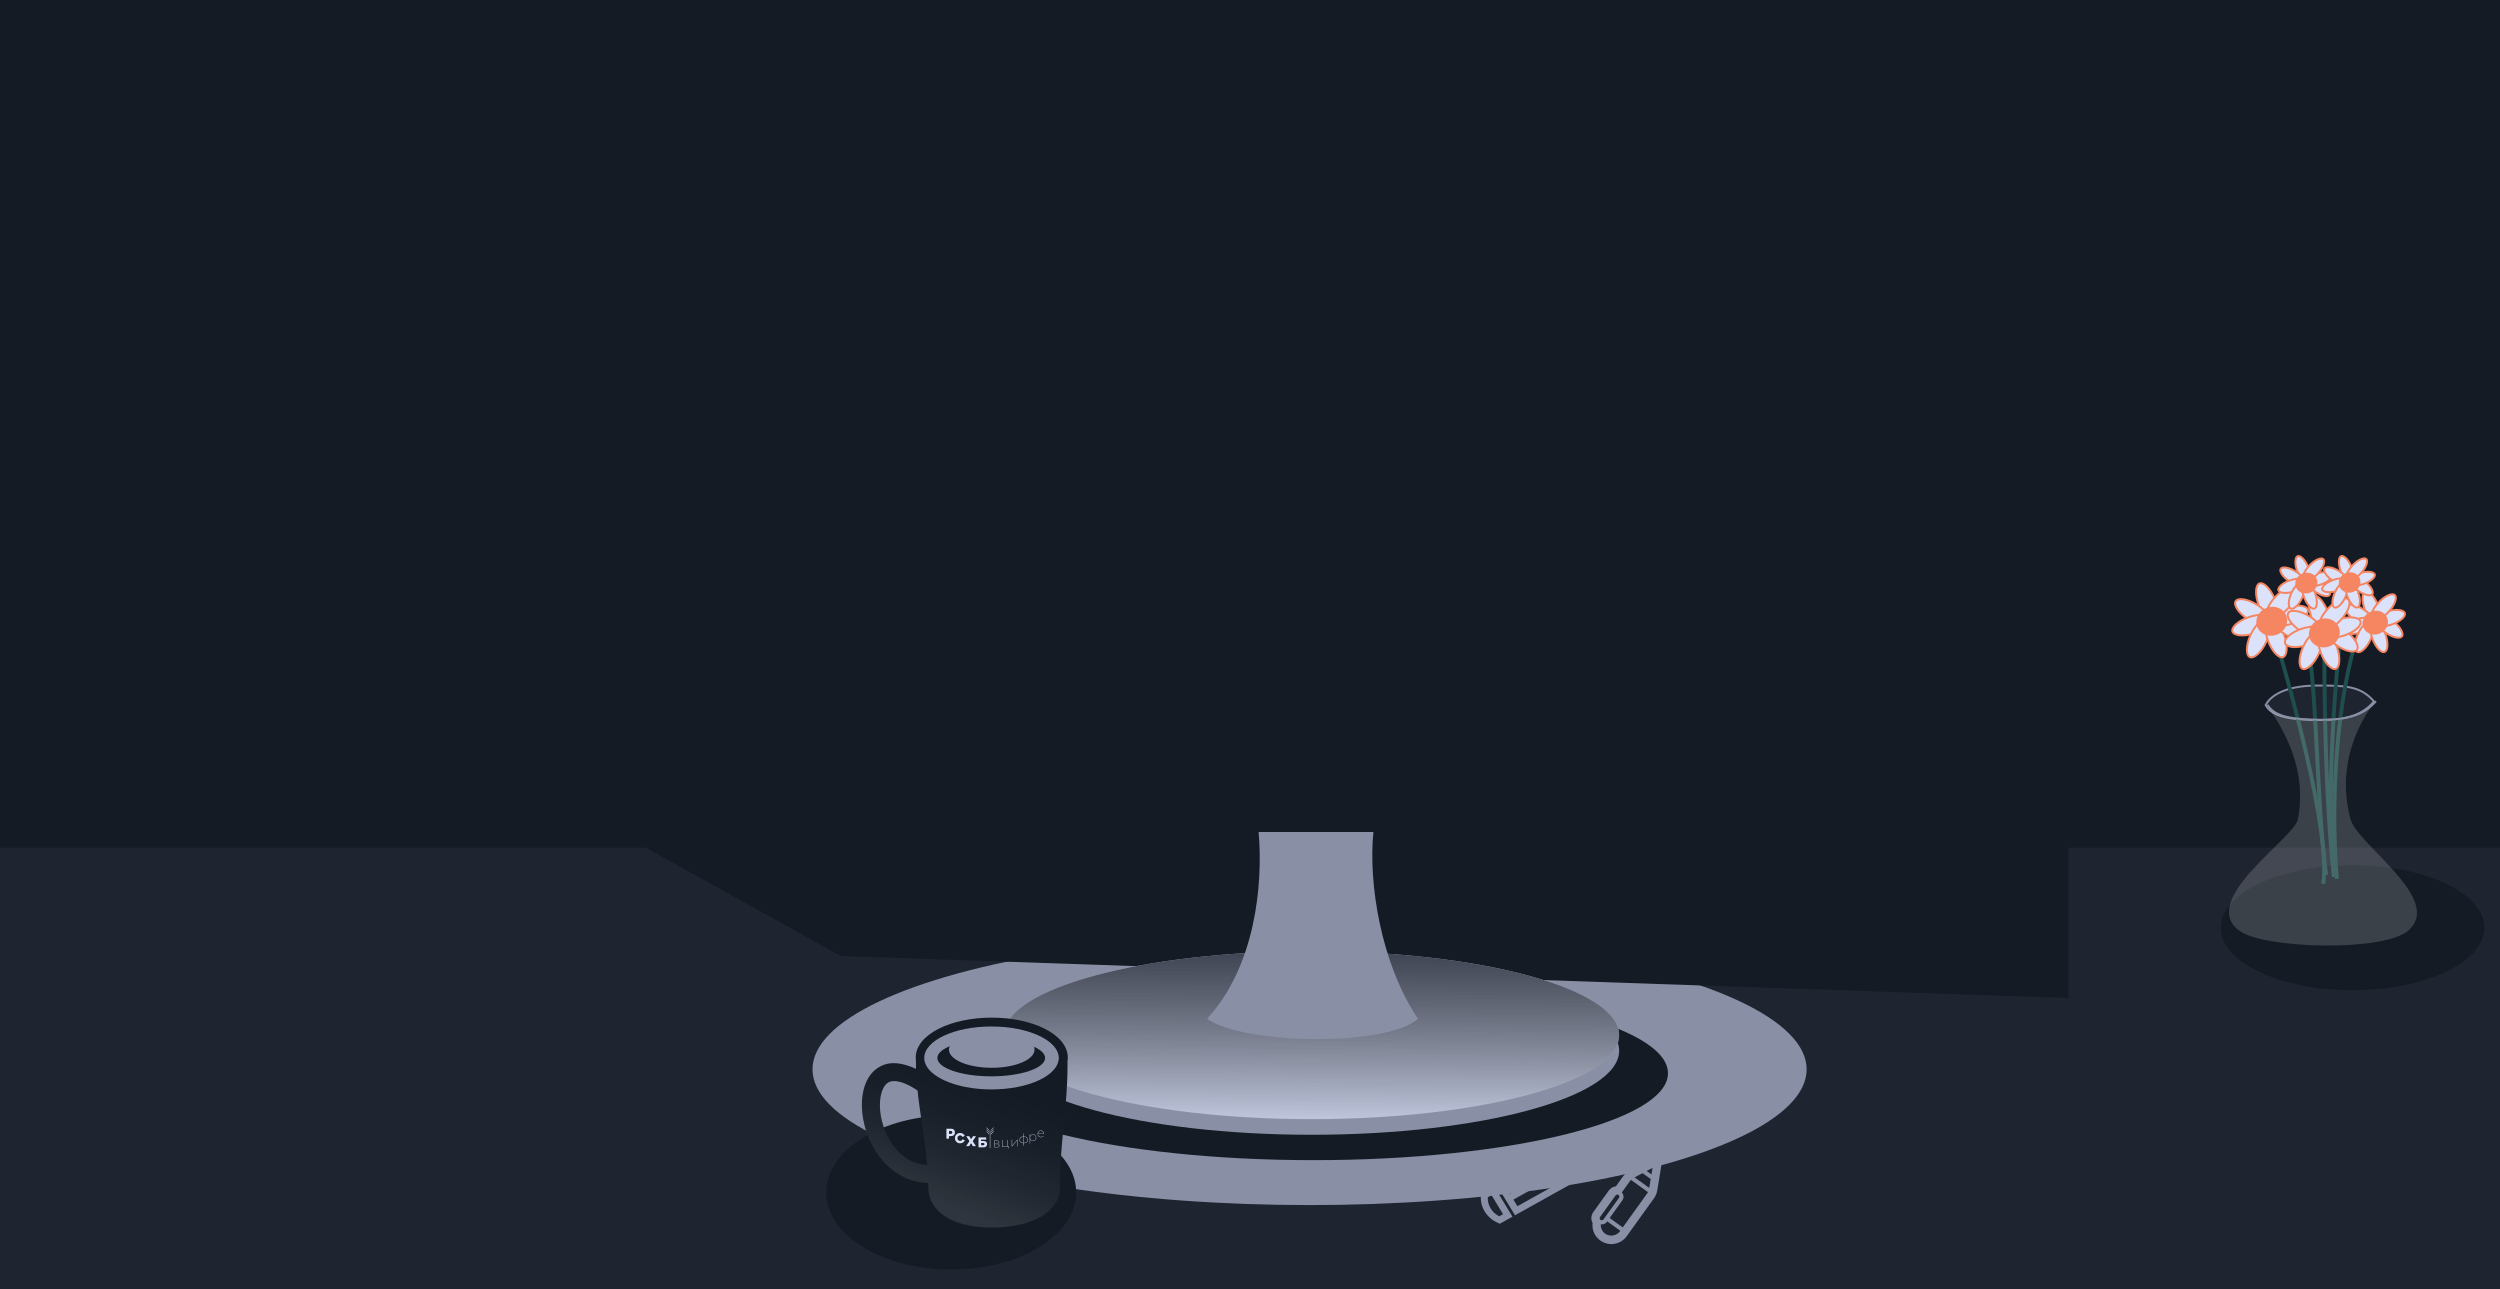 <svg width="1280" height="660" viewBox="0 0 1280 660" fill="none" xmlns="http://www.w3.org/2000/svg">
<g clip-path="url(#clip0_1106_3693)">
<rect width="1280" height="660" fill="#141B25"/>
<rect y="434" width="1280" height="226" fill="#1F2431"/>
<g filter="url(#filter0_f_1106_3693)">
<ellipse cx="670.5" cy="547.5" rx="254.5" ry="69.5" fill="#8990A5"/>
</g>
<g filter="url(#filter1_f_1106_3693)">
<path d="M301 417.5L1059 388V511L430.5 489.5L301 417.5Z" fill="#141B25"/>
</g>
<g filter="url(#filter2_f_1106_3693)">
<ellipse cx="672.5" cy="549.5" rx="181.5" ry="44.5" fill="#141B25"/>
</g>
<g filter="url(#filter3_d_1106_3693)">
<ellipse cx="671.5" cy="534" rx="157.5" ry="43" fill="#8990A5"/>
</g>
<ellipse cx="671.5" cy="530" rx="157.5" ry="43" fill="#BFC6DC"/>
<ellipse cx="671.5" cy="530" rx="157.5" ry="43" fill="url(#paint0_linear_1106_3693)" fill-opacity="0.8"/>
<path d="M618 521.654C642.718 494.779 646.769 452.886 644.413 426H703.191C700.521 452.106 706.986 493.273 726 521.654C710.028 535.946 637.014 534.942 618 521.654Z" fill="#8990A5"/>
<g filter="url(#filter4_f_1106_3693)">
<ellipse cx="1204.5" cy="475" rx="67.5" ry="32" fill="#141B25"/>
</g>
<path d="M1215.5 359.149C1210 365.5 1202.75 368.649 1187.68 368.649C1172 368.649 1163.31 366.85 1160 361C1163.31 354.851 1172.41 351 1186.5 351C1200.31 351 1208.5 351 1215.5 359.149Z" fill="#1F2431" stroke="#8990A5"/>
<path d="M1163.5 321.5C1171.17 346.5 1193.5 425.5 1189.5 452.5" stroke="#1E4E4E" stroke-width="2"/>
<path d="M1179 316C1186.67 341 1185.5 408 1191 448" stroke="#1E4E4E" stroke-width="2"/>
<path d="M1190 320C1190 353 1190.42 409.712 1195 448.5" stroke="#1E4E4E" stroke-width="2"/>
<path d="M1199.5 315C1195 351.5 1191 411 1195 449" stroke="#1E4E4E" stroke-width="2"/>
<path d="M1207.5 324C1196.5 357 1193 409.5 1196.5 450" stroke="#1E4E4E" stroke-width="2"/>
<path d="M1210.82 312.18C1211.71 314.467 1212.92 316.354 1214.14 317.559C1214.75 318.163 1215.34 318.578 1215.88 318.798C1216.41 319.016 1216.86 319.031 1217.23 318.889C1217.59 318.746 1217.91 318.431 1218.16 317.909C1218.41 317.383 1218.56 316.676 1218.6 315.819C1218.68 314.108 1218.29 311.898 1217.4 309.611C1216.51 307.324 1215.29 305.437 1214.08 304.231C1213.47 303.628 1212.87 303.213 1212.34 302.993C1211.8 302.774 1211.35 302.759 1210.99 302.902C1210.62 303.045 1210.3 303.36 1210.06 303.882C1209.81 304.408 1209.65 305.115 1209.61 305.971C1209.54 307.683 1209.92 309.892 1210.82 312.18Z" fill="#DBE2F9" stroke="#F68561" stroke-width="1.012"/>
<path d="M1206.31 317.978C1208.38 319.303 1210.47 320.114 1212.16 320.371C1213 320.499 1213.73 320.485 1214.29 320.346C1214.85 320.207 1215.22 319.954 1215.43 319.622C1215.64 319.29 1215.71 318.846 1215.6 318.278C1215.48 317.707 1215.19 317.042 1214.72 316.325C1213.77 314.892 1212.15 313.331 1210.09 312.006C1208.02 310.681 1205.93 309.869 1204.24 309.613C1203.39 309.484 1202.67 309.498 1202.11 309.638C1201.55 309.777 1201.18 310.03 1200.97 310.362C1200.76 310.694 1200.69 311.138 1200.8 311.706C1200.91 312.277 1201.21 312.941 1201.68 313.659C1202.63 315.092 1204.24 316.653 1206.31 317.978Z" fill="#DBE2F9" stroke="#F68561" stroke-width="1.012"/>
<path d="M1208.9 323.761C1211.24 322.999 1213.19 321.896 1214.46 320.749C1215.1 320.175 1215.55 319.607 1215.8 319.083C1216.05 318.563 1216.09 318.116 1215.97 317.743C1215.84 317.369 1215.55 317.032 1215.04 316.759C1214.53 316.483 1213.83 316.288 1212.98 316.2C1211.27 316.024 1209.04 316.285 1206.71 317.046C1204.37 317.807 1202.42 318.91 1201.14 320.057C1200.51 320.631 1200.06 321.2 1199.81 321.723C1199.56 322.244 1199.52 322.691 1199.64 323.064C1199.77 323.437 1200.06 323.774 1200.57 324.048C1201.08 324.324 1201.78 324.518 1202.63 324.606C1204.34 324.782 1206.57 324.522 1208.9 323.761Z" fill="#DBE2F9" stroke="#F68561" stroke-width="1.012"/>
<path d="M1213.71 327.511C1214.74 325.281 1215.26 323.096 1215.28 321.379C1215.29 320.519 1215.18 319.802 1214.97 319.26C1214.76 318.722 1214.46 318.386 1214.1 318.219C1213.75 318.052 1213.3 318.038 1212.75 318.222C1212.2 318.406 1211.59 318.783 1210.94 319.347C1209.66 320.474 1208.34 322.282 1207.31 324.512C1206.28 326.742 1205.76 328.927 1205.74 330.645C1205.72 331.504 1205.84 332.222 1206.05 332.764C1206.26 333.302 1206.56 333.638 1206.92 333.805C1207.27 333.972 1207.72 333.986 1208.27 333.802C1208.81 333.617 1209.43 333.24 1210.07 332.676C1211.36 331.55 1212.68 329.741 1213.71 327.511Z" fill="#DBE2F9" stroke="#F68561" stroke-width="1.012"/>
<path d="M1221.3 324.551C1220.46 322.243 1219.3 320.327 1218.11 319.092C1217.51 318.474 1216.93 318.044 1216.4 317.811C1215.87 317.579 1215.42 317.553 1215.05 317.687C1214.68 317.821 1214.35 318.128 1214.1 318.644C1213.84 319.163 1213.67 319.867 1213.61 320.722C1213.48 322.431 1213.82 324.648 1214.65 326.957C1215.49 329.265 1216.66 331.181 1217.85 332.416C1218.44 333.034 1219.03 333.464 1219.56 333.697C1220.09 333.928 1220.53 333.954 1220.9 333.82C1221.27 333.686 1221.6 333.379 1221.86 332.863C1222.12 332.344 1222.29 331.641 1222.35 330.786C1222.47 329.077 1222.14 326.859 1221.3 324.551Z" fill="#DBE2F9" stroke="#F68561" stroke-width="1.012"/>
<path d="M1225.04 317.857C1223.07 316.388 1221.05 315.431 1219.38 315.055C1218.54 314.866 1217.82 314.829 1217.25 314.928C1216.69 315.027 1216.3 315.253 1216.07 315.569C1215.83 315.886 1215.73 316.324 1215.8 316.898C1215.87 317.475 1216.12 318.159 1216.54 318.908C1217.38 320.404 1218.88 322.076 1220.85 323.544C1222.82 325.012 1224.84 325.97 1226.51 326.346C1227.35 326.534 1228.07 326.572 1228.64 326.472C1229.21 326.374 1229.59 326.148 1229.83 325.831C1230.06 325.515 1230.16 325.077 1230.09 324.503C1230.02 323.926 1229.78 323.242 1229.35 322.493C1228.51 320.996 1227.01 319.325 1225.04 317.857Z" fill="#DBE2F9" stroke="#F68561" stroke-width="1.012"/>
<path d="M1222.05 313.127C1219.7 313.864 1217.74 314.947 1216.46 316.081C1215.81 316.648 1215.36 317.212 1215.1 317.733C1214.85 318.251 1214.81 318.697 1214.92 319.072C1215.04 319.446 1215.34 319.787 1215.84 320.065C1216.35 320.346 1217.04 320.548 1217.9 320.645C1219.6 320.838 1221.83 320.601 1224.18 319.864C1226.52 319.127 1228.48 318.044 1229.77 316.91C1230.41 316.343 1230.87 315.779 1231.12 315.258C1231.37 314.74 1231.42 314.294 1231.3 313.919C1231.18 313.544 1230.89 313.204 1230.38 312.925C1229.88 312.645 1229.18 312.443 1228.33 312.346C1226.62 312.153 1224.39 312.39 1222.05 313.127Z" fill="#DBE2F9" stroke="#F68561" stroke-width="1.012"/>
<path d="M1217.75 308.513C1216.07 310.307 1214.89 312.218 1214.33 313.839C1214.05 314.651 1213.93 315.367 1213.96 315.948C1213.99 316.525 1214.17 316.937 1214.46 317.207C1214.74 317.477 1215.16 317.631 1215.74 317.627C1216.32 317.624 1217.02 317.459 1217.81 317.126C1219.39 316.46 1221.21 315.158 1222.89 313.364C1224.57 311.571 1225.75 309.66 1226.31 308.038C1226.59 307.227 1226.71 306.511 1226.68 305.93C1226.65 305.353 1226.47 304.94 1226.18 304.671C1225.9 304.401 1225.48 304.247 1224.9 304.25C1224.32 304.254 1223.62 304.419 1222.83 304.752C1221.25 305.418 1219.43 306.72 1217.75 308.513Z" fill="#DBE2F9" stroke="#F68561" stroke-width="1.012"/>
<ellipse cx="6.565" cy="6.058" rx="6.565" ry="6.058" transform="matrix(-0.932 0.363 0.364 0.932 1220.05 310.745)" fill="#F68561"/>
<path d="M1156.57 310.122C1157.65 312.908 1159.13 315.211 1160.62 316.687C1161.37 317.425 1162.1 317.939 1162.77 318.213C1163.44 318.485 1164.01 318.51 1164.49 318.324C1164.97 318.137 1165.37 317.731 1165.68 317.08C1165.98 316.425 1166.17 315.552 1166.22 314.504C1166.32 312.409 1165.85 309.713 1164.76 306.927C1163.67 304.141 1162.19 301.837 1160.7 300.361C1159.95 299.623 1159.22 299.109 1158.55 298.835C1157.89 298.563 1157.31 298.539 1156.84 298.725C1156.36 298.911 1155.95 299.318 1155.65 299.969C1155.34 300.623 1155.15 301.496 1155.1 302.545C1155.01 304.64 1155.48 307.336 1156.57 310.122Z" fill="#DBE2F9" stroke="#F68561" stroke-width="1.012"/>
<path d="M1151.14 317.21C1153.66 318.824 1156.21 319.816 1158.28 320.13C1159.31 320.287 1160.2 320.271 1160.9 320.098C1161.6 319.925 1162.07 319.605 1162.35 319.173C1162.62 318.74 1162.71 318.171 1162.57 317.463C1162.43 316.752 1162.07 315.932 1161.49 315.054C1160.33 313.3 1158.36 311.396 1155.84 309.782C1153.32 308.168 1150.77 307.176 1148.7 306.862C1147.66 306.705 1146.77 306.721 1146.07 306.895C1145.38 307.067 1144.9 307.387 1144.63 307.82C1144.35 308.252 1144.27 308.822 1144.41 309.529C1144.55 310.24 1144.91 311.06 1145.49 311.938C1146.65 313.692 1148.62 315.597 1151.14 317.21Z" fill="#DBE2F9" stroke="#F68561" stroke-width="1.012"/>
<path d="M1154.38 324.24C1157.22 323.313 1159.61 321.968 1161.16 320.564C1161.94 319.862 1162.5 319.161 1162.81 318.509C1163.12 317.86 1163.18 317.289 1163.02 316.802C1162.86 316.316 1162.47 315.888 1161.84 315.546C1161.2 315.203 1160.34 314.964 1159.3 314.857C1157.21 314.641 1154.49 314.96 1151.64 315.888C1148.8 316.815 1146.42 318.16 1144.86 319.564C1144.08 320.266 1143.52 320.967 1143.21 321.619C1142.9 322.268 1142.85 322.839 1143 323.326C1143.16 323.812 1143.55 324.24 1144.18 324.582C1144.82 324.925 1145.68 325.164 1146.72 325.271C1148.81 325.487 1151.53 325.168 1154.38 324.24Z" fill="#DBE2F9" stroke="#F68561" stroke-width="1.012"/>
<path d="M1160.27 328.734C1161.53 326.018 1162.16 323.351 1162.19 321.249C1162.21 320.197 1162.07 319.311 1161.8 318.636C1161.54 317.965 1161.16 317.532 1160.7 317.315C1160.23 317.097 1159.66 317.084 1158.98 317.313C1158.3 317.543 1157.54 318.01 1156.75 318.7C1155.18 320.079 1153.56 322.287 1152.31 325.003C1151.06 327.72 1150.43 330.386 1150.4 332.488C1150.38 333.54 1150.52 334.426 1150.78 335.101C1151.05 335.772 1151.43 336.205 1151.89 336.423C1152.35 336.64 1152.93 336.653 1153.61 336.424C1154.29 336.194 1155.05 335.727 1155.84 335.037C1157.41 333.658 1159.02 331.45 1160.27 328.734Z" fill="#DBE2F9" stroke="#F68561" stroke-width="1.012"/>
<path d="M1169.48 325.055C1168.46 322.243 1167.04 319.904 1165.59 318.393C1164.86 317.636 1164.14 317.104 1163.48 316.814C1162.82 316.526 1162.24 316.487 1161.76 316.662C1161.28 316.836 1160.86 317.233 1160.54 317.876C1160.22 318.522 1160.01 319.391 1159.94 320.438C1159.79 322.529 1160.2 325.236 1161.22 328.047C1162.24 330.859 1163.66 333.198 1165.11 334.709C1165.84 335.466 1166.56 335.998 1167.22 336.288C1167.88 336.576 1168.46 336.615 1168.94 336.44C1169.42 336.266 1169.83 335.869 1170.16 335.226C1170.48 334.58 1170.69 333.711 1170.76 332.664C1170.91 330.573 1170.5 327.866 1169.48 325.055Z" fill="#DBE2F9" stroke="#F68561" stroke-width="1.012"/>
<path d="M1173.99 316.885C1171.59 315.096 1169.12 313.926 1167.07 313.466C1166.05 313.236 1165.16 313.188 1164.45 313.312C1163.75 313.435 1163.25 313.72 1162.94 314.132C1162.64 314.544 1162.51 315.106 1162.6 315.821C1162.69 316.541 1162.99 317.384 1163.51 318.3C1164.54 320.132 1166.37 322.172 1168.77 323.96C1171.17 325.748 1173.64 326.918 1175.68 327.379C1176.71 327.609 1177.6 327.656 1178.31 327.533C1179.01 327.41 1179.51 327.125 1179.81 326.713C1180.12 326.301 1180.24 325.739 1180.16 325.023C1180.07 324.304 1179.76 323.461 1179.25 322.544C1178.22 320.712 1176.39 318.673 1173.99 316.885Z" fill="#DBE2F9" stroke="#F68561" stroke-width="1.012"/>
<path d="M1170.26 311.128C1167.4 312.026 1165 313.347 1163.43 314.735C1162.65 315.429 1162.08 316.124 1161.77 316.773C1161.45 317.418 1161.39 317.989 1161.54 318.477C1161.7 318.965 1162.07 319.397 1162.7 319.745C1163.34 320.094 1164.2 320.342 1165.24 320.461C1167.33 320.697 1170.05 320.406 1172.9 319.508C1175.76 318.61 1178.16 317.29 1179.73 315.902C1180.52 315.208 1181.08 314.513 1181.39 313.864C1181.71 313.219 1181.77 312.648 1181.62 312.16C1181.46 311.672 1181.09 311.24 1180.46 310.892C1179.82 310.543 1178.96 310.295 1177.92 310.176C1175.83 309.939 1173.11 310.23 1170.26 311.128Z" fill="#DBE2F9" stroke="#F68561" stroke-width="1.012"/>
<path d="M1165 305.558C1162.96 307.743 1161.52 310.074 1160.83 312.059C1160.48 313.052 1160.33 313.936 1160.37 314.659C1160.41 315.379 1160.64 315.909 1161.01 316.26C1161.38 316.612 1161.92 316.804 1162.64 316.799C1163.36 316.795 1164.23 316.59 1165.19 316.182C1167.12 315.367 1169.35 313.778 1171.39 311.593C1173.44 309.408 1174.88 307.077 1175.57 305.092C1175.91 304.099 1176.06 303.215 1176.02 302.492C1175.98 301.772 1175.76 301.242 1175.38 300.891C1175.01 300.539 1174.47 300.347 1173.75 300.352C1173.03 300.356 1172.16 300.561 1171.2 300.969C1169.27 301.784 1167.04 303.374 1165 305.558Z" fill="#DBE2F9" stroke="#F68561" stroke-width="1.012"/>
<ellipse cx="7.966" cy="7.351" rx="7.966" ry="7.351" transform="matrix(-0.932 0.363 0.364 0.932 1167.88 308.342)" fill="#F68561"/>
<path d="M1183.52 316.107C1184.61 318.893 1186.09 321.196 1187.58 322.672C1188.33 323.411 1189.06 323.925 1189.73 324.198C1190.39 324.471 1190.97 324.495 1191.44 324.309C1191.92 324.123 1192.33 323.716 1192.63 323.065C1192.94 322.411 1193.13 321.537 1193.18 320.489C1193.27 318.394 1192.8 315.698 1191.71 312.912C1190.63 310.126 1189.15 307.823 1187.66 306.347C1186.91 305.608 1186.18 305.094 1185.51 304.821C1184.84 304.548 1184.27 304.524 1183.79 304.71C1183.32 304.896 1182.91 305.303 1182.6 305.954C1182.3 306.608 1182.11 307.482 1182.06 308.53C1181.96 310.625 1182.44 313.321 1183.52 316.107Z" fill="#DBE2F9" stroke="#F68561" stroke-width="1.012"/>
<path d="M1178.1 323.196C1180.62 324.81 1183.16 325.801 1185.23 326.115C1186.27 326.273 1187.16 326.257 1187.86 326.083C1188.56 325.91 1189.03 325.591 1189.31 325.158C1189.58 324.725 1189.67 324.156 1189.53 323.448C1189.39 322.737 1189.02 321.917 1188.44 321.04C1187.28 319.285 1185.31 317.381 1182.79 315.767C1180.27 314.153 1177.73 313.162 1175.66 312.847C1174.62 312.69 1173.73 312.706 1173.03 312.88C1172.33 313.053 1171.86 313.372 1171.58 313.805C1171.31 314.238 1171.22 314.807 1171.36 315.515C1171.5 316.226 1171.87 317.046 1172.45 317.923C1173.61 319.678 1175.58 321.582 1178.1 323.196Z" fill="#DBE2F9" stroke="#F68561" stroke-width="1.012"/>
<path d="M1181.33 330.227C1184.18 329.299 1186.56 327.954 1188.12 326.55C1188.9 325.848 1189.46 325.147 1189.77 324.495C1190.08 323.846 1190.13 323.275 1189.97 322.789C1189.81 322.302 1189.43 321.874 1188.8 321.533C1188.16 321.19 1187.3 320.951 1186.25 320.843C1184.17 320.628 1181.45 320.947 1178.6 321.874C1175.76 322.801 1173.37 324.146 1171.81 325.55C1171.03 326.253 1170.48 326.954 1170.17 327.606C1169.86 328.254 1169.8 328.826 1169.96 329.312C1170.12 329.799 1170.5 330.227 1171.14 330.568C1171.77 330.911 1172.64 331.15 1173.68 331.258C1175.77 331.473 1178.49 331.154 1181.33 330.227Z" fill="#DBE2F9" stroke="#F68561" stroke-width="1.012"/>
<path d="M1187.23 334.719C1188.48 332.002 1189.12 329.336 1189.15 327.234C1189.16 326.182 1189.03 325.296 1188.76 324.621C1188.5 323.95 1188.12 323.517 1187.65 323.299C1187.19 323.082 1186.62 323.069 1185.94 323.298C1185.25 323.528 1184.5 323.995 1183.71 324.685C1182.13 326.064 1180.52 328.272 1179.27 330.988C1178.02 333.704 1177.38 336.371 1177.35 338.473C1177.34 339.525 1177.47 340.411 1177.74 341.086C1178 341.757 1178.38 342.19 1178.85 342.407C1179.31 342.625 1179.88 342.638 1180.56 342.409C1181.24 342.179 1182 341.712 1182.79 341.022C1184.37 339.643 1185.98 337.435 1187.23 334.719Z" fill="#DBE2F9" stroke="#F68561" stroke-width="1.012"/>
<path d="M1196.44 331.041C1195.42 328.229 1194 325.891 1192.55 324.379C1191.82 323.622 1191.1 323.091 1190.44 322.801C1189.78 322.512 1189.2 322.474 1188.72 322.648C1188.24 322.822 1187.83 323.219 1187.51 323.862C1187.18 324.509 1186.97 325.377 1186.9 326.424C1186.75 328.516 1187.16 331.222 1188.18 334.034C1189.2 336.845 1190.62 339.184 1192.07 340.696C1192.8 341.452 1193.52 341.984 1194.18 342.274C1194.84 342.563 1195.42 342.601 1195.9 342.427C1196.38 342.252 1196.8 341.856 1197.12 341.212C1197.44 340.566 1197.65 339.697 1197.72 338.651C1197.87 336.559 1197.46 333.852 1196.44 331.041Z" fill="#DBE2F9" stroke="#F68561" stroke-width="1.012"/>
<path d="M1200.94 322.87C1198.55 321.082 1196.07 319.912 1194.03 319.451C1193.01 319.221 1192.12 319.174 1191.41 319.297C1190.7 319.42 1190.2 319.705 1189.9 320.117C1189.6 320.529 1189.47 321.091 1189.56 321.807C1189.65 322.526 1189.95 323.369 1190.47 324.286C1191.5 326.118 1193.33 328.157 1195.73 329.945C1198.13 331.734 1200.6 332.904 1202.64 333.364C1203.66 333.594 1204.55 333.642 1205.26 333.518C1205.97 333.395 1206.47 333.11 1206.77 332.698C1207.08 332.286 1207.2 331.724 1207.11 331.009C1207.02 330.289 1206.72 329.446 1206.2 328.53C1205.17 326.698 1203.34 324.659 1200.94 322.87Z" fill="#DBE2F9" stroke="#F68561" stroke-width="1.012"/>
<path d="M1197.21 317.114C1194.36 318.012 1191.96 319.332 1190.39 320.72C1189.6 321.414 1189.04 322.109 1188.72 322.758C1188.41 323.404 1188.34 323.974 1188.5 324.462C1188.65 324.95 1189.03 325.382 1189.66 325.73C1190.29 326.08 1191.15 326.327 1192.2 326.446C1194.28 326.683 1197.01 326.392 1199.86 325.494C1202.72 324.596 1205.11 323.275 1206.69 321.888C1207.47 321.193 1208.03 320.498 1208.35 319.849C1208.67 319.204 1208.73 318.633 1208.58 318.145C1208.42 317.657 1208.04 317.225 1207.41 316.877C1206.78 316.528 1205.92 316.28 1204.88 316.162C1202.79 315.925 1200.07 316.216 1197.21 317.114Z" fill="#DBE2F9" stroke="#F68561" stroke-width="1.012"/>
<path d="M1191.96 311.545C1189.91 313.73 1188.47 316.06 1187.78 318.045C1187.44 319.039 1187.29 319.922 1187.33 320.645C1187.37 321.365 1187.59 321.895 1187.97 322.247C1188.34 322.598 1188.88 322.79 1189.6 322.786C1190.32 322.781 1191.19 322.577 1192.15 322.169C1194.08 321.353 1196.31 319.764 1198.35 317.579C1200.39 315.394 1201.83 313.063 1202.52 311.078C1202.87 310.085 1203.02 309.202 1202.98 308.478C1202.94 307.759 1202.71 307.229 1202.34 306.877C1201.97 306.526 1201.43 306.334 1200.71 306.338C1199.99 306.343 1199.12 306.547 1198.16 306.955C1196.23 307.77 1194 309.36 1191.96 311.545Z" fill="#DBE2F9" stroke="#F68561" stroke-width="1.012"/>
<ellipse cx="7.966" cy="7.351" rx="7.966" ry="7.351" transform="matrix(-0.932 0.363 0.364 0.932 1194.83 314.327)" fill="#F68561"/>
<path d="M1176.28 292.757C1177.05 294.745 1178.11 296.382 1179.16 297.426C1179.69 297.948 1180.2 298.305 1180.66 298.492C1181.11 298.678 1181.49 298.688 1181.79 298.571C1182.09 298.454 1182.35 298.194 1182.56 297.749C1182.77 297.301 1182.91 296.693 1182.94 295.952C1183.01 294.47 1182.67 292.553 1181.9 290.565C1181.12 288.577 1180.07 286.94 1179.01 285.896C1178.49 285.374 1177.98 285.018 1177.52 284.83C1177.06 284.644 1176.69 284.635 1176.39 284.752C1176.09 284.869 1175.82 285.129 1175.61 285.573C1175.4 286.022 1175.27 286.629 1175.24 287.371C1175.17 288.852 1175.5 290.769 1176.28 292.757Z" fill="#DBE2F9" stroke="#F68561" stroke-width="1.012"/>
<path d="M1172.32 297.783C1174.12 298.935 1175.93 299.639 1177.4 299.861C1178.13 299.972 1178.75 299.959 1179.23 299.84C1179.71 299.722 1180.01 299.509 1180.18 299.237C1180.36 298.965 1180.42 298.596 1180.32 298.113C1180.23 297.626 1179.98 297.054 1179.57 296.433C1178.75 295.193 1177.35 293.837 1175.55 292.686C1173.75 291.534 1171.94 290.831 1170.47 290.608C1169.74 290.497 1169.12 290.51 1168.64 290.629C1168.17 290.747 1167.86 290.96 1167.69 291.232C1167.52 291.504 1167.45 291.873 1167.55 292.357C1167.65 292.844 1167.9 293.415 1168.31 294.036C1169.13 295.277 1170.53 296.632 1172.32 297.783Z" fill="#DBE2F9" stroke="#F68561" stroke-width="1.012"/>
<path d="M1174.53 302.819C1176.56 302.157 1178.25 301.199 1179.36 300.206C1179.91 299.709 1180.29 299.22 1180.51 298.774C1180.72 298.33 1180.75 297.958 1180.65 297.653C1180.55 297.347 1180.3 297.065 1179.87 296.832C1179.43 296.597 1178.83 296.428 1178.1 296.352C1176.62 296.2 1174.68 296.425 1172.65 297.087C1170.62 297.749 1168.93 298.707 1167.83 299.699C1167.28 300.196 1166.89 300.685 1166.68 301.132C1166.47 301.575 1166.44 301.947 1166.54 302.253C1166.64 302.558 1166.88 302.841 1167.31 303.074C1167.75 303.309 1168.35 303.477 1169.09 303.553C1170.57 303.706 1172.5 303.48 1174.53 302.819Z" fill="#DBE2F9" stroke="#F68561" stroke-width="1.012"/>
<path d="M1178.68 306.124C1179.58 304.185 1180.03 302.289 1180.05 300.803C1180.06 300.059 1179.96 299.442 1179.78 298.98C1179.6 298.521 1179.35 298.244 1179.06 298.107C1178.77 297.971 1178.39 297.956 1177.93 298.112C1177.46 298.27 1176.93 298.593 1176.37 299.081C1175.26 300.056 1174.11 301.625 1173.22 303.564C1172.33 305.502 1171.88 307.398 1171.86 308.885C1171.85 309.629 1171.94 310.245 1172.12 310.707C1172.3 311.166 1172.56 311.443 1172.85 311.58C1173.14 311.716 1173.51 311.731 1173.98 311.575C1174.44 311.417 1174.97 311.094 1175.53 310.606C1176.64 309.631 1177.79 308.062 1178.68 306.124Z" fill="#DBE2F9" stroke="#F68561" stroke-width="1.012"/>
<path d="M1185.3 303.59C1184.57 301.584 1183.56 299.922 1182.53 298.853C1182.01 298.318 1181.51 297.949 1181.06 297.751C1180.61 297.554 1180.24 297.535 1179.93 297.644C1179.63 297.754 1179.36 298.007 1179.14 298.447C1178.92 298.89 1178.77 299.494 1178.71 300.234C1178.61 301.713 1178.9 303.638 1179.63 305.644C1180.35 307.65 1181.37 309.313 1182.4 310.381C1182.91 310.916 1183.41 311.285 1183.87 311.484C1184.32 311.681 1184.69 311.7 1184.99 311.59C1185.29 311.48 1185.57 311.227 1185.79 310.788C1186.01 310.345 1186.16 309.741 1186.21 309C1186.31 307.521 1186.03 305.597 1185.3 303.59Z" fill="#DBE2F9" stroke="#F68561" stroke-width="1.012"/>
<path d="M1188.58 297.783C1186.87 296.507 1185.11 295.677 1183.67 295.351C1182.94 295.188 1182.32 295.157 1181.84 295.242C1181.35 295.326 1181.03 295.517 1180.84 295.775C1180.65 296.034 1180.56 296.398 1180.62 296.887C1180.69 297.38 1180.9 297.967 1181.26 298.616C1181.99 299.911 1183.29 301.362 1185 302.638C1186.71 303.914 1188.47 304.745 1189.92 305.07C1190.64 305.233 1191.26 305.264 1191.74 305.18C1192.23 305.096 1192.55 304.905 1192.74 304.646C1192.93 304.387 1193.02 304.024 1192.96 303.535C1192.9 303.042 1192.69 302.454 1192.32 301.806C1191.59 300.51 1190.29 299.059 1188.58 297.783Z" fill="#DBE2F9" stroke="#F68561" stroke-width="1.012"/>
<path d="M1186.03 293.668C1183.99 294.309 1182.29 295.249 1181.18 296.23C1180.62 296.721 1180.23 297.207 1180.01 297.651C1179.8 298.092 1179.76 298.464 1179.86 298.77C1179.96 299.077 1180.2 299.362 1180.63 299.599C1181.06 299.839 1181.66 300.013 1182.4 300.097C1183.87 300.264 1185.81 300.059 1187.85 299.418C1189.88 298.777 1191.59 297.837 1192.7 296.856C1193.25 296.365 1193.64 295.879 1193.86 295.435C1194.08 294.994 1194.11 294.622 1194.01 294.316C1193.92 294.009 1193.68 293.724 1193.25 293.487C1192.81 293.247 1192.21 293.073 1191.48 292.989C1190 292.822 1188.06 293.027 1186.03 293.668Z" fill="#DBE2F9" stroke="#F68561" stroke-width="1.012"/>
<path d="M1182.31 289.629C1180.86 291.188 1179.83 292.846 1179.34 294.25C1179.1 294.952 1179 295.568 1179.03 296.063C1179.05 296.555 1179.21 296.897 1179.44 297.118C1179.67 297.339 1180.02 297.469 1180.51 297.466C1181.01 297.463 1181.61 297.323 1182.29 297.034C1183.66 296.458 1185.24 295.329 1186.7 293.77C1188.16 292.211 1189.18 290.552 1189.67 289.149C1189.91 288.446 1190.01 287.831 1189.99 287.335C1189.96 286.844 1189.81 286.502 1189.57 286.281C1189.34 286.06 1188.99 285.929 1188.5 285.932C1188.01 285.935 1187.4 286.076 1186.72 286.364C1185.35 286.941 1183.77 288.07 1182.31 289.629Z" fill="#DBE2F9" stroke="#F68561" stroke-width="1.012"/>
<ellipse cx="5.725" cy="5.282" rx="5.725" ry="5.282" transform="matrix(-0.932 0.363 0.364 0.932 1184.27 291.53)" fill="#F68561"/>
<path d="M1198.53 292.563C1199.29 294.511 1200.33 296.115 1201.36 297.137C1201.87 297.648 1202.37 297.997 1202.82 298.18C1203.27 298.362 1203.63 298.371 1203.92 298.257C1204.21 298.144 1204.47 297.891 1204.68 297.457C1204.88 297.019 1205.01 296.424 1205.05 295.698C1205.11 294.247 1204.79 292.369 1204.03 290.421C1203.27 288.473 1202.23 286.869 1201.2 285.847C1200.68 285.335 1200.18 284.987 1199.74 284.804C1199.29 284.622 1198.93 284.613 1198.64 284.727C1198.35 284.84 1198.09 285.093 1197.88 285.527C1197.68 285.965 1197.55 286.56 1197.51 287.286C1197.44 288.737 1197.77 290.615 1198.53 292.563Z" fill="#DBE2F9" stroke="#F68561" stroke-width="1.012"/>
<path d="M1194.65 297.486C1196.41 298.615 1198.19 299.304 1199.62 299.522C1200.34 299.631 1200.95 299.618 1201.41 299.501C1201.88 299.386 1202.18 299.178 1202.34 298.915C1202.51 298.651 1202.57 298.292 1202.48 297.819C1202.38 297.344 1202.14 296.784 1201.74 296.176C1200.93 294.961 1199.56 293.634 1197.8 292.505C1196.04 291.377 1194.26 290.687 1192.83 290.47C1192.11 290.361 1191.5 290.374 1191.04 290.49C1190.57 290.605 1190.27 290.813 1190.11 291.077C1189.94 291.341 1189.88 291.7 1189.97 292.172C1190.07 292.648 1190.31 293.207 1190.71 293.815C1191.52 295.03 1192.89 296.358 1194.65 297.486Z" fill="#DBE2F9" stroke="#F68561" stroke-width="1.012"/>
<path d="M1196.8 302.422C1198.79 301.773 1200.45 300.835 1201.53 299.863C1202.07 299.376 1202.45 298.897 1202.66 298.461C1202.86 298.028 1202.89 297.666 1202.8 297.37C1202.7 297.073 1202.46 296.798 1202.04 296.57C1201.61 296.34 1201.03 296.176 1200.3 296.101C1198.86 295.952 1196.96 296.172 1194.97 296.821C1192.98 297.469 1191.32 298.408 1190.24 299.38C1189.7 299.867 1189.33 300.345 1189.12 300.782C1188.91 301.215 1188.88 301.577 1188.98 301.873C1189.08 302.17 1189.32 302.445 1189.74 302.673C1190.16 302.902 1190.75 303.067 1191.47 303.142C1192.92 303.291 1194.82 303.07 1196.8 302.422Z" fill="#DBE2F9" stroke="#F68561" stroke-width="1.012"/>
<path d="M1200.87 305.668C1201.74 303.768 1202.18 301.91 1202.21 300.455C1202.22 299.726 1202.12 299.123 1201.94 298.671C1201.77 298.223 1201.52 297.954 1201.24 297.821C1200.96 297.689 1200.6 297.674 1200.14 297.827C1199.68 297.981 1199.17 298.297 1198.62 298.775C1197.53 299.73 1196.41 301.267 1195.53 303.166C1194.66 305.066 1194.22 306.923 1194.19 308.379C1194.18 309.108 1194.28 309.711 1194.46 310.162C1194.63 310.61 1194.88 310.88 1195.16 311.013C1195.44 311.145 1195.81 311.16 1196.26 311.007C1196.72 310.853 1197.23 310.537 1197.78 310.059C1198.87 309.104 1199.99 307.567 1200.87 305.668Z" fill="#DBE2F9" stroke="#F68561" stroke-width="1.012"/>
<path d="M1207.35 303.189C1206.64 301.223 1205.65 299.595 1204.64 298.548C1204.14 298.024 1203.65 297.664 1203.2 297.47C1202.76 297.277 1202.4 297.259 1202.11 297.366C1201.81 297.472 1201.55 297.718 1201.33 298.147C1201.12 298.58 1200.97 299.171 1200.92 299.896C1200.82 301.345 1201.1 303.23 1201.81 305.196C1202.52 307.162 1203.52 308.791 1204.52 309.838C1205.03 310.362 1205.52 310.722 1205.96 310.916C1206.4 311.109 1206.77 311.126 1207.06 311.02C1207.35 310.914 1207.62 310.668 1207.83 310.238C1208.05 309.806 1208.2 309.215 1208.25 308.49C1208.35 307.041 1208.07 305.156 1207.35 303.189Z" fill="#DBE2F9" stroke="#F68561" stroke-width="1.012"/>
<path d="M1210.58 297.502C1208.9 296.252 1207.18 295.438 1205.77 295.119C1205.06 294.96 1204.45 294.93 1203.98 295.012C1203.5 295.094 1203.19 295.28 1203.01 295.532C1202.82 295.783 1202.74 296.137 1202.8 296.614C1202.85 297.096 1203.06 297.671 1203.42 298.306C1204.13 299.574 1205.41 300.996 1207.08 302.246C1208.76 303.497 1210.48 304.311 1211.9 304.629C1212.6 304.789 1213.21 304.819 1213.69 304.736C1214.16 304.654 1214.47 304.468 1214.65 304.217C1214.84 303.966 1214.93 303.612 1214.87 303.134C1214.81 302.653 1214.6 302.078 1214.25 301.443C1213.53 300.175 1212.26 298.753 1210.58 297.502Z" fill="#DBE2F9" stroke="#F68561" stroke-width="1.012"/>
<path d="M1208.08 293.47C1206.09 294.098 1204.42 295.02 1203.33 295.981C1202.79 296.462 1202.4 296.936 1202.19 297.37C1201.98 297.801 1201.95 298.163 1202.04 298.46C1202.14 298.758 1202.37 299.036 1202.79 299.268C1203.21 299.502 1203.8 299.672 1204.52 299.754C1205.97 299.918 1207.86 299.717 1209.86 299.09C1211.86 298.462 1213.53 297.54 1214.61 296.579C1215.16 296.098 1215.54 295.623 1215.75 295.189C1215.96 294.759 1216 294.397 1215.9 294.099C1215.81 293.802 1215.57 293.524 1215.15 293.292C1214.73 293.058 1214.15 292.887 1213.42 292.805C1211.98 292.641 1210.08 292.842 1208.08 293.47Z" fill="#DBE2F9" stroke="#F68561" stroke-width="1.012"/>
<path d="M1204.45 289.507C1203.02 291.035 1202.02 292.659 1201.54 294.034C1201.3 294.722 1201.2 295.324 1201.23 295.808C1201.26 296.288 1201.4 296.621 1201.63 296.835C1201.86 297.05 1202.2 297.177 1202.68 297.174C1203.16 297.171 1203.75 297.034 1204.42 296.751C1205.75 296.187 1207.31 295.081 1208.73 293.553C1210.16 292.025 1211.17 290.401 1211.64 289.026C1211.88 288.338 1211.98 287.736 1211.96 287.252C1211.93 286.772 1211.78 286.439 1211.55 286.225C1211.33 286.01 1210.99 285.883 1210.51 285.885C1210.03 285.889 1209.43 286.026 1208.76 286.308C1207.43 286.873 1205.88 287.979 1204.45 289.507Z" fill="#DBE2F9" stroke="#F68561" stroke-width="1.012"/>
<ellipse cx="5.613" cy="5.179" rx="5.613" ry="5.179" transform="matrix(-0.932 0.363 0.364 0.932 1206.36 291.363)" fill="#F68561"/>
<path d="M1161.69 362.672C1170.24 374.897 1181.28 395.146 1176.5 419.499C1174.57 429.313 1125.32 460.85 1146.5 476.5C1159.22 485.895 1220.41 487.387 1233 476.5C1251.5 460.5 1207 432.5 1203.5 419.499C1196.28 392.692 1206.83 371.316 1216 359.149C1210.5 365.5 1203.25 368.649 1188.18 368.649C1174.11 368.649 1165.67 367.2 1161.69 362.672Z" fill="#D9D9D9" fill-opacity="0.2"/>
<path d="M1161 360.851C1164.31 366.701 1173 368.5 1188.68 368.5C1203.75 368.5 1211 365.35 1216.5 359" stroke="#8990A5"/>
<g clip-path="url(#clip1_1106_3693)">
<g filter="url(#filter5_f_1106_3693)">
<ellipse cx="487" cy="610.5" rx="64" ry="39.5" fill="#141B25"/>
</g>
<path d="M507.773 521.026C518.182 521.026 527.628 523.091 534.674 526.586C541.721 530.079 546.711 535.233 546.711 541.547C546.711 542.209 546.656 542.86 546.55 543.497L546.558 545.011C546.701 566.383 542.368 587.45 542.698 608.103C542.794 614.108 539.013 619.423 532.901 622.951C526.79 626.479 518.258 628.494 507.861 628.494C497.457 628.494 489.47 626.425 483.909 622.814C478.348 619.203 475.296 613.865 475.296 608.143C475.296 607.325 475.282 606.507 475.264 605.686C464.399 605.399 455.846 599.64 450.224 592.134C444.491 584.481 441.451 575.04 441.281 566.45C441.111 557.859 443.855 549.199 451.376 545.671C455.137 543.907 459.263 543.977 464.073 545.381C465.661 545.845 467.308 546.477 469.004 547.283C468.986 546.527 468.972 545.772 468.972 545.027V543.294C468.887 542.724 468.843 542.138 468.843 541.546C468.843 535.233 473.834 530.079 480.88 526.586C487.926 523.091 497.364 521.026 507.773 521.026ZM507.773 525.844C498.009 525.844 489.188 527.843 483.015 530.904C476.842 533.964 473.662 537.858 473.662 541.546C473.662 545.235 476.842 549.136 483.015 552.197C489.188 555.258 498.009 557.249 507.773 557.249C517.536 557.249 526.358 555.258 532.531 552.197C538.704 549.137 541.893 545.235 541.893 541.546C541.893 537.858 538.704 533.964 532.531 530.904C526.358 527.843 517.536 525.844 507.773 525.844ZM525.731 535.907C531.71 537.636 535.504 540.208 535.504 543.078C535.504 548.284 523.026 552.504 507.636 552.504C492.246 552.504 479.776 548.283 479.776 543.077C479.776 540.431 483.004 538.038 488.195 536.326C486.838 537.384 486.076 538.567 486.076 539.823C486.076 544.253 495.555 547.847 507.249 547.847C518.944 547.847 528.422 544.253 528.422 539.822C528.422 538.4 527.446 537.065 525.731 535.907ZM457.846 553.511C456.727 553.505 455.829 553.715 455.131 554.043C452.34 555.351 450.386 559.923 450.514 566.45C450.643 572.976 453.019 580.761 457.435 586.656C461.636 592.263 467.259 596.028 474.741 596.428C473.619 583.578 471.072 570.52 469.77 558.312C464.428 554.743 460.516 553.525 457.846 553.511Z" fill="#141B25"/>
<path d="M507.773 521.026C518.182 521.026 527.628 523.091 534.674 526.586C541.721 530.079 546.711 535.233 546.711 541.547C546.711 542.209 546.656 542.86 546.55 543.497L546.558 545.011C546.701 566.383 542.368 587.45 542.698 608.103C542.794 614.108 539.013 619.423 532.901 622.951C526.79 626.479 518.258 628.494 507.861 628.494C497.457 628.494 489.47 626.425 483.909 622.814C478.348 619.203 475.296 613.865 475.296 608.143C475.296 607.325 475.282 606.507 475.264 605.686C464.399 605.399 455.846 599.64 450.224 592.134C444.491 584.481 441.451 575.04 441.281 566.45C441.111 557.859 443.855 549.199 451.376 545.671C455.137 543.907 459.263 543.977 464.073 545.381C465.661 545.845 467.308 546.477 469.004 547.283C468.986 546.527 468.972 545.772 468.972 545.027V543.294C468.887 542.724 468.843 542.138 468.843 541.546C468.843 535.233 473.834 530.079 480.88 526.586C487.926 523.091 497.364 521.026 507.773 521.026ZM507.773 525.844C498.009 525.844 489.188 527.843 483.015 530.904C476.842 533.964 473.662 537.858 473.662 541.546C473.662 545.235 476.842 549.136 483.015 552.197C489.188 555.258 498.009 557.249 507.773 557.249C517.536 557.249 526.358 555.258 532.531 552.197C538.704 549.137 541.893 545.235 541.893 541.546C541.893 537.858 538.704 533.964 532.531 530.904C526.358 527.843 517.536 525.844 507.773 525.844ZM525.731 535.907C531.71 537.636 535.504 540.208 535.504 543.078C535.504 548.284 523.026 552.504 507.636 552.504C492.246 552.504 479.776 548.283 479.776 543.077C479.776 540.431 483.004 538.038 488.195 536.326C486.838 537.384 486.076 538.567 486.076 539.823C486.076 544.253 495.555 547.847 507.249 547.847C518.944 547.847 528.422 544.253 528.422 539.822C528.422 538.4 527.446 537.065 525.731 535.907ZM457.846 553.511C456.727 553.505 455.829 553.715 455.131 554.043C452.34 555.351 450.386 559.923 450.514 566.45C450.643 572.976 453.019 580.761 457.435 586.656C461.636 592.263 467.259 596.028 474.741 596.428C473.619 583.578 471.072 570.52 469.77 558.312C464.428 554.743 460.516 553.525 457.846 553.511Z" fill="url(#paint1_linear_1106_3693)" fill-opacity="0.2"/>
<ellipse cx="34.418" cy="16.113" rx="34.418" ry="16.113" transform="matrix(-1 0 0 1 542.055 525.562)" fill="#8990A5"/>
<ellipse cx="27.586" cy="9.41" rx="27.586" ry="9.41" transform="matrix(-1 0 0 1 535.094 532.266)" fill="#141B25"/>
<ellipse cx="21.914" cy="9.281" rx="21.914" ry="9.281" transform="matrix(-1 0 0 1 529.68 528.141)" fill="#8990A5"/>
<path d="M507.023 587.853H506.804V578.936H507.023V587.853Z" fill="#DBE2F9"/>
<path d="M507.382 578.84L507.23 578.688L508.661 577.254L508.812 577.406L507.382 578.84Z" fill="#DBE2F9"/>
<path d="M507.382 579.858L507.23 579.706L508.661 578.272L508.812 578.423L507.382 579.858Z" fill="#DBE2F9"/>
<path d="M507.382 580.819L507.23 580.666L508.661 579.232L508.812 579.384L507.382 580.819Z" fill="#DBE2F9"/>
<path d="M506.429 578.84L504.999 577.406L505.151 577.254L506.58 578.688L506.429 578.84Z" fill="#DBE2F9"/>
<path d="M506.429 579.829L504.999 578.395L505.151 578.243L506.58 579.677L506.429 579.829Z" fill="#DBE2F9"/>
<path d="M506.429 580.819L504.999 579.384L505.151 579.232L506.58 580.666L506.429 580.819Z" fill="#DBE2F9"/>
<path d="M487.023 577.902C487.585 577.902 488.044 578.077 488.402 578.428C488.758 578.778 488.937 579.232 488.937 579.791C488.937 580.35 488.755 580.825 488.39 581.171C488.025 581.517 487.539 581.689 486.932 581.689H485.891V583H484.57V577.902H487.023ZM485.891 580.553H486.81C487.043 580.553 487.232 580.482 487.379 580.34C487.526 580.198 487.599 580.018 487.599 579.799C487.599 579.58 487.528 579.399 487.386 579.254C487.245 579.109 487.06 579.037 486.832 579.037H485.891V580.553Z" fill="#DBE2F9"/>
<path d="M491.577 585.369C490.813 585.369 490.18 585.119 489.678 584.618C489.177 584.117 488.926 583.489 488.926 582.732C488.926 581.976 489.175 581.345 489.674 580.843C490.173 580.34 490.807 580.088 491.577 580.088C492.118 580.088 492.603 580.221 493.031 580.484C493.459 580.748 493.766 581.104 493.954 581.551L492.807 582.138C492.701 581.89 492.537 581.69 492.314 581.54C492.091 581.39 491.838 581.315 491.554 581.315C491.17 581.315 490.85 581.449 490.594 581.719C490.338 581.989 490.21 582.326 490.21 582.732C490.21 583.138 490.339 583.47 490.597 583.742C490.855 584.014 491.177 584.15 491.562 584.15C491.845 584.15 492.101 584.074 492.329 583.922C492.557 583.77 492.721 583.564 492.822 583.304L493.999 583.846C493.812 584.308 493.5 584.677 493.065 584.955C492.63 585.232 492.134 585.369 491.577 585.369Z" fill="#DBE2F9"/>
<path d="M498.169 581.738H499.725L498.017 584.283L499.703 586.836H498.132L497.197 585.304L496.18 586.836H494.631L496.347 584.253L494.691 581.738H496.262L497.197 583.263L498.169 581.738Z" fill="#DBE2F9"/>
<path d="M502.321 584.192H503.673C504.194 584.192 504.611 584.339 504.922 584.634C505.233 584.929 505.389 585.317 505.389 585.799C505.389 586.281 505.229 586.674 504.91 586.976C504.591 587.279 504.174 587.43 503.657 587.43H500.999V582.333H504.932V583.468H502.32V584.192L502.321 584.192ZM503.414 586.386C503.602 586.386 503.756 586.33 503.877 586.218C503.999 586.107 504.059 585.964 504.059 585.792C504.059 585.619 504.001 585.478 503.885 585.369C503.768 585.26 503.621 585.205 503.444 585.205H502.32V586.386H503.414Z" fill="#DBE2F9"/>
<path d="M509 587.437V584.002H510.39C510.761 584.002 511.052 584.077 511.264 584.227C511.48 584.372 511.588 584.588 511.588 584.875C511.588 585.158 511.485 585.37 511.277 585.511C511.07 585.652 510.798 585.723 510.463 585.723L510.556 585.643C510.957 585.643 511.251 585.718 511.436 585.868C511.622 586.018 511.714 586.237 511.714 586.524C511.714 586.819 511.608 587.047 511.396 587.206C511.185 587.36 510.86 587.437 510.423 587.437H509ZM509.218 587.252H510.43C510.779 587.252 511.043 587.195 511.224 587.08C511.405 586.961 511.496 586.773 511.496 586.517C511.496 586.266 511.416 586.08 511.257 585.961C511.099 585.842 510.845 585.782 510.496 585.782H509.218V587.252ZM509.218 585.604H510.39C510.699 585.604 510.94 585.544 511.112 585.425C511.284 585.306 511.37 585.129 511.37 584.895C511.37 584.661 511.284 584.485 511.112 584.366C510.94 584.246 510.699 584.187 510.39 584.187H509.218V585.604Z" fill="#BFC6DC"/>
<path d="M513.051 587.128V583.692H513.269V586.936H515.699V583.692H515.917V587.128H513.051ZM516.288 588.002V587.081L516.361 587.128H515.699V586.936H516.5V588.002H516.288Z" fill="#BFC6DC"/>
<path d="M518 586.937V583.502H518.218V586.586L520.8 583.502H520.992V586.937H520.774V583.852L518.185 586.937H518Z" fill="#BFC6DC"/>
<path d="M524.125 585.328C524.121 585.328 524.114 585.328 524.105 585.328C524.101 585.328 524.094 585.328 524.085 585.328C524.081 585.328 524.076 585.328 524.072 585.328C523.419 585.324 522.909 585.169 522.543 584.865C522.181 584.556 522 584.128 522 583.581C522 583.033 522.183 582.607 522.549 582.303C522.92 581.994 523.437 581.839 524.099 581.839C524.103 581.839 524.107 581.839 524.112 581.839C524.116 581.839 524.121 581.839 524.125 581.839C524.129 581.839 524.132 581.839 524.132 581.839C524.798 581.844 525.314 581.998 525.681 582.303C526.047 582.607 526.23 583.033 526.23 583.581C526.23 584.132 526.045 584.562 525.674 584.871C525.308 585.176 524.791 585.328 524.125 585.328ZM524.125 585.13C524.527 585.13 524.869 585.068 525.151 584.944C525.434 584.821 525.648 584.644 525.793 584.415C525.943 584.181 526.018 583.903 526.018 583.581C526.018 583.254 525.943 582.978 525.793 582.753C525.648 582.524 525.434 582.349 525.151 582.23C524.869 582.106 524.527 582.045 524.125 582.045C524.121 582.045 524.114 582.045 524.105 582.045C524.096 582.045 524.09 582.045 524.085 582.045C523.688 582.045 523.35 582.106 523.072 582.23C522.794 582.349 522.583 582.524 522.437 582.753C522.291 582.983 522.218 583.258 522.218 583.581C522.218 583.903 522.291 584.179 522.437 584.408C522.587 584.638 522.801 584.814 523.079 584.938C523.357 585.061 523.695 585.125 524.092 585.13C524.096 585.13 524.101 585.13 524.105 585.13C524.114 585.13 524.121 585.13 524.125 585.13ZM524.006 586.586V580.39H524.224V586.586H524.006Z" fill="#BFC6DC"/>
<path d="M528.897 584.236C528.588 584.236 528.31 584.165 528.062 584.024C527.815 583.878 527.619 583.675 527.473 583.415C527.332 583.15 527.261 582.845 527.261 582.501C527.261 582.152 527.332 581.848 527.473 581.588C527.619 581.323 527.815 581.118 528.062 580.972C528.31 580.826 528.588 580.753 528.897 580.753C529.214 580.753 529.499 580.828 529.751 580.979C530.006 581.129 530.207 581.334 530.353 581.594C530.503 581.855 530.578 582.157 530.578 582.501C530.578 582.841 530.503 583.141 530.353 583.401C530.207 583.662 530.006 583.867 529.751 584.017C529.499 584.163 529.214 584.236 528.897 584.236ZM527.202 585.5V580.78H527.414V581.985L527.354 582.508L527.42 583.031V585.5H527.202ZM528.89 584.037C529.168 584.037 529.417 583.973 529.638 583.845C529.863 583.717 530.04 583.536 530.168 583.302C530.296 583.068 530.36 582.801 530.36 582.501C530.36 582.192 530.296 581.923 530.168 581.694C530.04 581.464 529.863 581.285 529.638 581.157C529.417 581.025 529.168 580.959 528.89 580.959C528.607 580.959 528.356 581.025 528.135 581.157C527.915 581.285 527.74 581.464 527.612 581.694C527.484 581.923 527.42 582.192 527.42 582.501C527.42 582.801 527.484 583.068 527.612 583.302C527.74 583.536 527.915 583.717 528.135 583.845C528.356 583.973 528.607 584.037 528.89 584.037Z" fill="#BFC6DC"/>
<path d="M532.996 582.289C532.657 582.289 532.356 582.216 532.096 582.07C531.836 581.92 531.63 581.713 531.48 581.448C531.33 581.183 531.255 580.883 531.255 580.547C531.255 580.208 531.324 579.908 531.46 579.647C531.602 579.387 531.794 579.182 532.036 579.032C532.284 578.881 532.562 578.806 532.871 578.806C533.175 578.806 533.449 578.879 533.691 579.025C533.939 579.171 534.131 579.374 534.267 579.634C534.409 579.89 534.479 580.186 534.479 580.521C534.479 580.53 534.479 580.541 534.479 580.554C534.479 580.563 534.479 580.572 534.479 580.581H531.401V580.402H534.36L534.274 580.508C534.274 580.221 534.212 579.965 534.089 579.74C533.969 579.51 533.804 579.332 533.592 579.204C533.38 579.071 533.14 579.005 532.871 579.005C532.601 579.005 532.361 579.071 532.149 579.204C531.937 579.332 531.769 579.51 531.646 579.74C531.527 579.965 531.467 580.223 531.467 580.514V580.554C531.467 580.854 531.533 581.121 531.666 581.355C531.798 581.585 531.979 581.766 532.209 581.898C532.438 582.026 532.701 582.09 532.996 582.09C533.221 582.09 533.433 582.048 533.632 581.964C533.835 581.88 534.003 581.752 534.135 581.58L534.274 581.726C534.12 581.911 533.93 582.052 533.705 582.15C533.484 582.242 533.248 582.289 532.996 582.289Z" fill="#BFC6DC"/>
</g>
<path d="M815.444 628.825C815.862 631.384 817.253 633.628 819.358 635.137C821.462 636.646 824.031 637.253 826.588 636.835C829.103 636.43 831.355 635.045 832.851 632.983C832.9 632.921 846.921 613.416 846.921 613.416C847.58 612.499 848.12 611.247 848.44 609.885C848.688 608.819 850.592 596.823 850.974 594.428C851.036 594.036 850.988 593.635 850.835 593.27C850.683 592.904 850.431 592.588 850.11 592.357C849.788 592.125 849.408 591.988 849.013 591.96C848.618 591.932 848.223 592.014 847.871 592.197C845.722 593.319 834.961 598.951 834.03 599.526C832.842 600.258 831.827 601.17 831.165 602.091L827.356 607.389L827.192 607.394C825.841 607.615 824.574 608.351 823.71 609.551L815.764 620.606C815.182 621.418 814.841 622.376 814.779 623.372C814.716 624.369 814.935 625.362 815.411 626.24C815.318 627.092 815.301 627.955 815.444 628.825ZM836.907 602.813C837.715 602.37 839.188 601.587 840.971 600.649L845.157 603.658C844.831 605.65 844.559 607.299 844.403 608.2L836.907 602.813ZM845.541 601.298L843.086 599.534L846.077 597.963L845.541 601.298ZM830.363 610.53L834.636 604.584L835.07 604.123L843.743 610.355L843.444 610.911L830.851 628.431L824.142 623.608L830.658 614.542C831.564 613.284 831.371 611.631 830.363 610.53ZM819.239 623.101L827.186 612.045C827.352 611.815 827.603 611.66 827.883 611.614C828.163 611.568 828.45 611.635 828.681 611.8C828.911 611.966 829.066 612.216 829.112 612.496C829.158 612.776 829.09 613.063 828.925 613.293L820.979 624.349C820.812 624.578 820.562 624.733 820.283 624.778C820.003 624.824 819.717 624.758 819.486 624.593C819.371 624.511 819.274 624.408 819.2 624.289C819.126 624.17 819.076 624.037 819.053 623.898C819.03 623.759 819.035 623.618 819.067 623.481C819.099 623.344 819.157 623.215 819.239 623.101ZM819.623 626.862C820.205 626.958 820.802 626.891 821.347 626.667C821.893 626.444 822.366 626.074 822.713 625.598L822.894 625.347L829.603 630.17L829.465 630.361C827.726 632.77 824.205 633.349 821.856 631.656C821.276 631.242 820.784 630.717 820.408 630.111C820.033 629.505 819.781 628.831 819.667 628.127C819.597 627.708 819.595 627.285 819.623 626.862Z" fill="#8990A5"/>
<path d="M816.502 588.968L807.854 604.264L775.679 622.219L766.197 606.567L798.372 588.613L816.502 588.968ZM805.196 601.785L810.455 592.342L799.302 592.056L771.014 607.841L776.908 617.571L805.196 601.785Z" fill="#8990A5"/>
<path d="M801.03 590.383C800.964 594.806 803.527 599.036 807.565 601.17L805.87 604.096C800.716 601.312 797.513 596.025 797.542 590.349L801.03 590.383Z" fill="#8990A5"/>
<path d="M773.341 615.053L771.529 612.062L799.628 596.369L801.441 599.353L773.341 615.053ZM813.475 590.655L808.179 590.497C808.212 592.46 809.237 594.152 810.998 595.15L813.475 590.655ZM764.898 607.291L774.38 622.942L767.902 626.557L767.085 626.163C761.112 623.695 757.524 617.773 758.244 611.57L758.292 610.694L764.898 607.291ZM769.563 621.668L763.669 611.939L761.725 613.023C761.576 617.069 763.882 620.876 767.619 622.752L769.563 621.668Z" fill="#8990A5"/>
</g>
<defs>
<filter id="filter0_f_1106_3693" x="216" y="278" width="909" height="539" filterUnits="userSpaceOnUse" color-interpolation-filters="sRGB">
<feFlood flood-opacity="0" result="BackgroundImageFix"/>
<feBlend mode="normal" in="SourceGraphic" in2="BackgroundImageFix" result="shape"/>
<feGaussianBlur stdDeviation="100" result="effect1_foregroundBlur_1106_3693"/>
</filter>
<filter id="filter1_f_1106_3693" x="261" y="348" width="838" height="203" filterUnits="userSpaceOnUse" color-interpolation-filters="sRGB">
<feFlood flood-opacity="0" result="BackgroundImageFix"/>
<feBlend mode="normal" in="SourceGraphic" in2="BackgroundImageFix" result="shape"/>
<feGaussianBlur stdDeviation="20" result="effect1_foregroundBlur_1106_3693"/>
</filter>
<filter id="filter2_f_1106_3693" x="471" y="485" width="403" height="129" filterUnits="userSpaceOnUse" color-interpolation-filters="sRGB">
<feFlood flood-opacity="0" result="BackgroundImageFix"/>
<feBlend mode="normal" in="SourceGraphic" in2="BackgroundImageFix" result="shape"/>
<feGaussianBlur stdDeviation="10" result="effect1_foregroundBlur_1106_3693"/>
</filter>
<filter id="filter3_d_1106_3693" x="394" y="375" width="555" height="326" filterUnits="userSpaceOnUse" color-interpolation-filters="sRGB">
<feFlood flood-opacity="0" result="BackgroundImageFix"/>
<feColorMatrix in="SourceAlpha" type="matrix" values="0 0 0 0 0 0 0 0 0 0 0 0 0 0 0 0 0 0 127 0" result="hardAlpha"/>
<feMorphology radius="20" operator="dilate" in="SourceAlpha" result="effect1_dropShadow_1106_3693"/>
<feOffset dy="4"/>
<feGaussianBlur stdDeviation="50"/>
<feComposite in2="hardAlpha" operator="out"/>
<feColorMatrix type="matrix" values="0 0 0 0 0.122 0 0 0 0 0.141 0 0 0 0 0.192 0 0 0 1 0"/>
<feBlend mode="normal" in2="BackgroundImageFix" result="effect1_dropShadow_1106_3693"/>
<feBlend mode="normal" in="SourceGraphic" in2="effect1_dropShadow_1106_3693" result="shape"/>
</filter>
<filter id="filter4_f_1106_3693" x="1121" y="427" width="167" height="96" filterUnits="userSpaceOnUse" color-interpolation-filters="sRGB">
<feFlood flood-opacity="0" result="BackgroundImageFix"/>
<feBlend mode="normal" in="SourceGraphic" in2="BackgroundImageFix" result="shape"/>
<feGaussianBlur stdDeviation="8" result="effect1_foregroundBlur_1106_3693"/>
</filter>
<filter id="filter5_f_1106_3693" x="407" y="555" width="160" height="111" filterUnits="userSpaceOnUse" color-interpolation-filters="sRGB">
<feFlood flood-opacity="0" result="BackgroundImageFix"/>
<feBlend mode="normal" in="SourceGraphic" in2="BackgroundImageFix" result="shape"/>
<feGaussianBlur stdDeviation="8" result="effect1_foregroundBlur_1106_3693"/>
</filter>
<linearGradient id="paint0_linear_1106_3693" x1="672" y1="487" x2="671.5" y2="573" gradientUnits="userSpaceOnUse">
<stop stop-color="#1F2431"/>
<stop offset="1" stop-opacity="0"/>
</linearGradient>
<linearGradient id="paint1_linear_1106_3693" x1="486.999" y1="618.5" x2="516.999" y2="542" gradientUnits="userSpaceOnUse">
<stop stop-color="#D9D9D9" stop-opacity="0.7"/>
<stop offset="1" stop-opacity="0"/>
</linearGradient>
<clipPath id="clip0_1106_3693">
<rect width="1280" height="660" fill="white"/>
</clipPath>
<clipPath id="clip1_1106_3693">
<rect width="151" height="154" fill="white" transform="matrix(-1 0 0 1 565 507)"/>
</clipPath>
</defs>
</svg>
